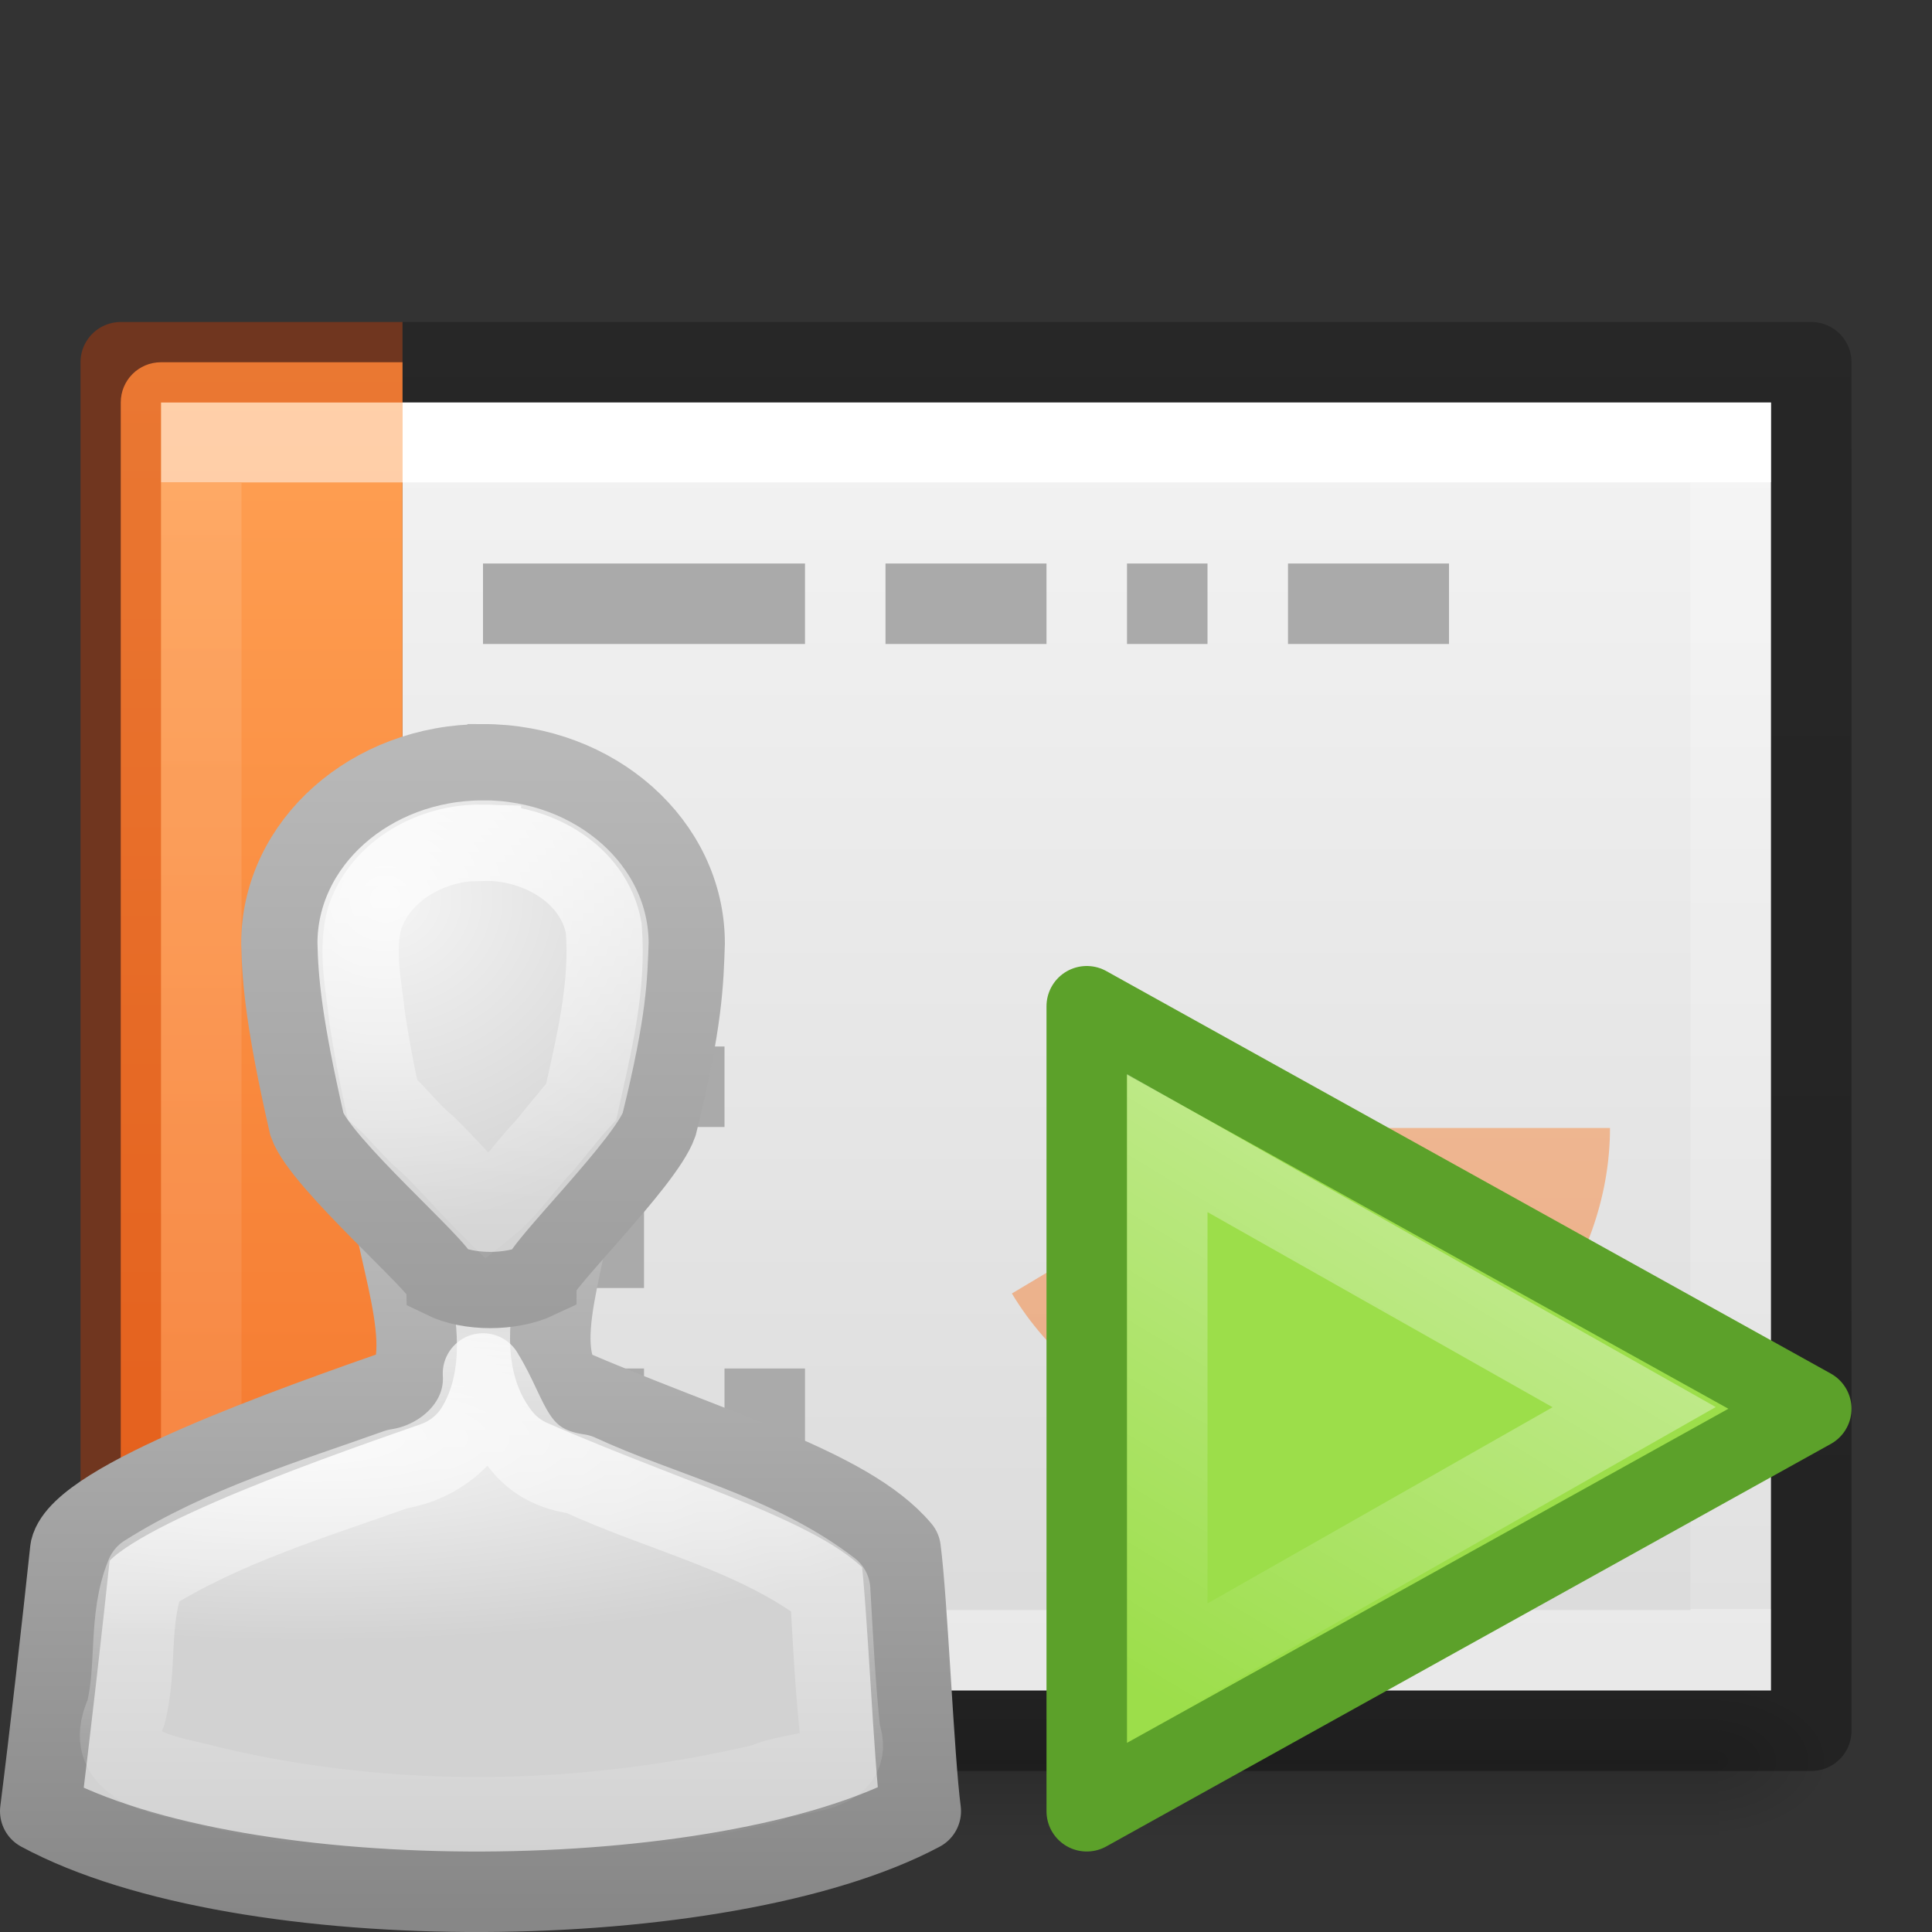 <svg xmlns="http://www.w3.org/2000/svg" xmlns:xlink="http://www.w3.org/1999/xlink" height="24" width="24"><rect width="100%" height="100%" fill="#333333" stroke="none"/><defs><linearGradient id="h"><stop offset="0" stop-color="#fff"/><stop offset="1" stop-color="#fff" stop-opacity="0"/></linearGradient><linearGradient id="a"><stop offset="0" stop-opacity=".318"/><stop offset="1" stop-opacity=".24"/></linearGradient><linearGradient id="b"><stop offset="0" stop-color="#fff"/><stop offset="0" stop-color="#fff" stop-opacity=".235"/><stop offset="1" stop-color="#fff" stop-opacity=".157"/><stop offset="1" stop-color="#fff" stop-opacity=".392"/></linearGradient><linearGradient id="c"><stop offset="0" stop-color="#fff"/><stop offset="0" stop-color="#fff" stop-opacity=".235"/><stop offset="1" stop-color="#fff" stop-opacity=".157"/><stop offset="1" stop-color="#fff" stop-opacity=".392"/></linearGradient><linearGradient id="d"><stop offset="0" stop-color="#f4f4f4"/><stop offset="1" stop-color="#dbdbdb"/></linearGradient><linearGradient id="e"><stop offset="0"/><stop offset="1" stop-opacity="0"/></linearGradient><linearGradient id="f"><stop offset="0" stop-opacity="0"/><stop offset=".5"/><stop offset="1" stop-opacity="0"/></linearGradient><linearGradient y2="2.906" x2="-51.786" y1="50.786" x1="-51.786" gradientTransform="matrix(.375 0 0 .371 29.393 2.44)" gradientUnits="userSpaceOnUse" id="r" xlink:href="#a"/><linearGradient y2="41.267" x2="24" y1="6.733" x1="24" gradientTransform="matrix(.669 0 0 .405 -1.18 3.27)" gradientUnits="userSpaceOnUse" id="q" xlink:href="#b"/><linearGradient y2="41.267" x2="37.633" y1="6.733" x1="37.633" gradientTransform="matrix(.513 0 0 .405 -.325 3.27)" gradientUnits="userSpaceOnUse" id="o" xlink:href="#c"/><linearGradient y2="47.013" x2="25.132" y1=".985" x1="25.132" gradientTransform="matrix(.457 0 0 .348 3.03 4.123)" gradientUnits="userSpaceOnUse" id="n" xlink:href="#d"/><radialGradient r="117.143" fy="486.648" fx="605.714" cy="486.648" cx="605.714" gradientTransform="matrix(.013 0 0 .008 13.363 17.98)" gradientUnits="userSpaceOnUse" id="m" xlink:href="#e"/><radialGradient r="117.143" fy="486.648" fx="605.714" cy="486.648" cx="605.714" gradientTransform="matrix(-.013 0 0 .008 10.637 17.98)" gradientUnits="userSpaceOnUse" id="l" xlink:href="#e"/><linearGradient y2="609.505" x2="302.857" y1="366.648" x1="302.857" gradientTransform="matrix(.039 0 0 .008 -1.997 17.98)" gradientUnits="userSpaceOnUse" id="k" xlink:href="#f"/><linearGradient id="g"><stop offset="0" stop-color="#ffa154"/><stop offset="1" stop-color="#f37329"/></linearGradient><linearGradient gradientUnits="userSpaceOnUse" y2="21.517" x2="4" y1="4.559" x1="4" id="p" xlink:href="#g"/><linearGradient id="s" gradientTransform="matrix(.217 0 0 .205 12.963 12.455)" gradientUnits="userSpaceOnUse" x1="34.404" x2="13.759" y1="14.66" y2="46.874"><stop offset="0" stop-color="#fff"/><stop offset="1" stop-color="#fff" stop-opacity="0"/></linearGradient><radialGradient cx="25" cy="28.66" r="16" fx="25" fy="28.66" id="t" xlink:href="#i" gradientUnits="userSpaceOnUse" gradientTransform="matrix(.562 0 0 .158 -8.138 12.842)"/><linearGradient id="i"><stop offset="0" stop-color="#f5f5f5"/><stop offset="1" stop-color="#d2d2d2"/></linearGradient><linearGradient x1="30" y1="25.085" x2="30" y2="45" id="u" xlink:href="#j" gradientUnits="userSpaceOnUse" gradientTransform="matrix(.428 0 0 .423 -4.794 4.252)"/><linearGradient id="j"><stop offset="0" stop-color="#b8b8b8"/><stop offset="1" stop-color="#878787"/></linearGradient><radialGradient cx="26.376" cy="12.313" r="8" fx="26.376" fy="12.313" id="v" xlink:href="#i" gradientUnits="userSpaceOnUse" gradientTransform="matrix(.552 -.043 .043 .51 -8.273 5.525)"/><linearGradient x1="30" y1="5" x2="30" y2="44.679" id="w" xlink:href="#j" gradientUnits="userSpaceOnUse" gradientTransform="matrix(.337 0 0 .322 -2.076 7.207)"/><linearGradient x1="30" y1=".918" x2="30" y2="25.793" id="x" xlink:href="#h" gradientUnits="userSpaceOnUse" gradientTransform="matrix(.337 0 0 .322 -2.076 7.207)"/><linearGradient x1="29.956" y1="21.866" x2="29.956" y2="43.144" id="y" xlink:href="#h" gradientUnits="userSpaceOnUse" gradientTransform="matrix(.428 0 0 .423 -4.794 4.252)"/></defs><path d="M2.65 21h18.7v2H2.65z" overflow="visible" fill="url(#k)" opacity=".15"/><path overflow="visible" fill="url(#l)" opacity=".15" d="M2.65 21v2c-.683.004-1.65-.448-1.65-1s.762-1 1.65-1z"/><path overflow="visible" fill="url(#m)" opacity=".15" d="M21.35 21v2c.683.004 1.65-.448 1.65-1s-.762-1-1.65-1z"/><path fill="url(#n)" d="M5 5h17v16H5V5z"/><path stroke-linecap="square" stroke="url(#o)" fill="none" d="M21.5 20.5h-19v-15h19z"/><path overflow="visible" fill="url(#p)" color="#000" d="M2 4.5c-.277 0-.5.223-.5.5v16c0 .277.223.5.5.5h3v-17z"/><path stroke-linecap="square" stroke="url(#q)" fill="none" opacity=".5" d="M4.5 20.5h-2v-15h2"/><path stroke="#aaa" fill="none" d="M6 7.5h4m1 0h2m1 0h1m1 0h2m-12 4h2m-2 2h1m-1 2h2m-2 2h2m0-4h1m0 4h1"/><path stroke-linejoin="round" stroke="url(#r)" fill="none" overflow="visible" color="#000" d="M5 21.5h17.5v-17H5"/><path overflow="visible" stroke-linejoin="round" stroke="#cc3b02" fill="none" color="#000" opacity=".4" style="font-variant-east_asian:normal" d="M5 21.5H1.5v-17H5"/><path fill="url(#p)" solid-color="#000000" opacity=".5" overflow="visible" color="#000" style="isolation:auto;mix-blend-mode:normal;font-variant-east_asian:normal" d="M20 14a4 4 0 1 1-2.116-3.53L16 14z"/><path fill="url(#p)" solid-color="#000000" opacity=".5" overflow="visible" color="#000" d="M20 14.012c0 1.734-1.26 3.392-2.933 3.854-1.67.463-3.605-.31-4.497-1.798-.007.007 3.43-2.056 3.43-2.056z" style="isolation:auto;mix-blend-mode:normal;font-variant-east_asian:normal"/><path fill="url(#p)" solid-color="#000000" overflow="visible" color="#000" d="M20 14c0 1.734-1.26 3.392-2.933 3.855C17.027 17.848 16 14 16 14z" style="isolation:auto;mix-blend-mode:normal;font-variant-east_asian:normal"/><path d="M13.5 22.5v-10l9 5z" fill="#9cde4a" fill-rule="evenodd" stroke="#5ca12a" stroke-linecap="round" stroke-linejoin="round"/><path d="M14.5 20.778V14.2l5.8 3.28z" opacity=".41" fill="none" stroke="url(#s)" stroke-linecap="round"/><path d="M6.874 14.002c-.08.68.59 2.1.22 2.72-1.446.504-4.05 1.425-4.19 2.03-.1.94-.255 2.31-.374 3.25 2.533 1.368 8.492 1.302 10.938 0-.087-.666-.164-2.584-.25-3.25-.654-.78-2.375-1.237-4.188-2.03-.474-.617.243-1.994.094-2.69-.287-.048-1.96-.022-2.25-.03z" fill="url(#t)" stroke="url(#u)" stroke-linejoin="round" transform="translate(-2.03 .497)"/><path d="M8.03 8.972c-1.395 0-2.53 1.005-2.53 2.25.01.46.058 1.004.343 2.25.168.48 1.673 1.775 1.687 1.936.327.16.85.16 1.188 0 0-.16 1.33-1.455 1.5-1.937.32-1.294.326-1.77.343-2.25 0-1.244-1.134-2.25-2.53-2.25z" fill="url(#v)" stroke="url(#w)" stroke-width=".947" transform="translate(-2.03 .497)"/><path d="M8.03 9.972c-.612-.016-1.267.33-1.47.936-.112.41-.01.837.033 1.25.052.338.113.666.187 1 .194.172.36.398.563.563.263.256.49.52.75.78.268-.216.448-.502.687-.75.153-.18.31-.387.47-.562.156-.71.338-1.422.28-2.156-.125-.686-.847-1.078-1.5-1.06z" fill="none" stroke="url(#x)" stroke-width=".947" transform="translate(-2.03 .497)"/><path d="M8.03 16.565c.04.618-.484 1.1-1.063 1.187-1.06.378-2.165.707-3.124 1.313-.225.54-.105 1.16-.25 1.718-.33.71.57.777 1.03.908 2.257.54 4.653.5 6.907-.03.336-.17 1.138-.086.938-.626-.063-.586-.092-1.19-.126-1.78-.92-.708-2.086-.957-3.124-1.438-.823-.116-.853-.72-1.188-1.25z" fill="none" stroke="url(#y)" stroke-linejoin="round" transform="translate(-2.03 .497)"/></svg>